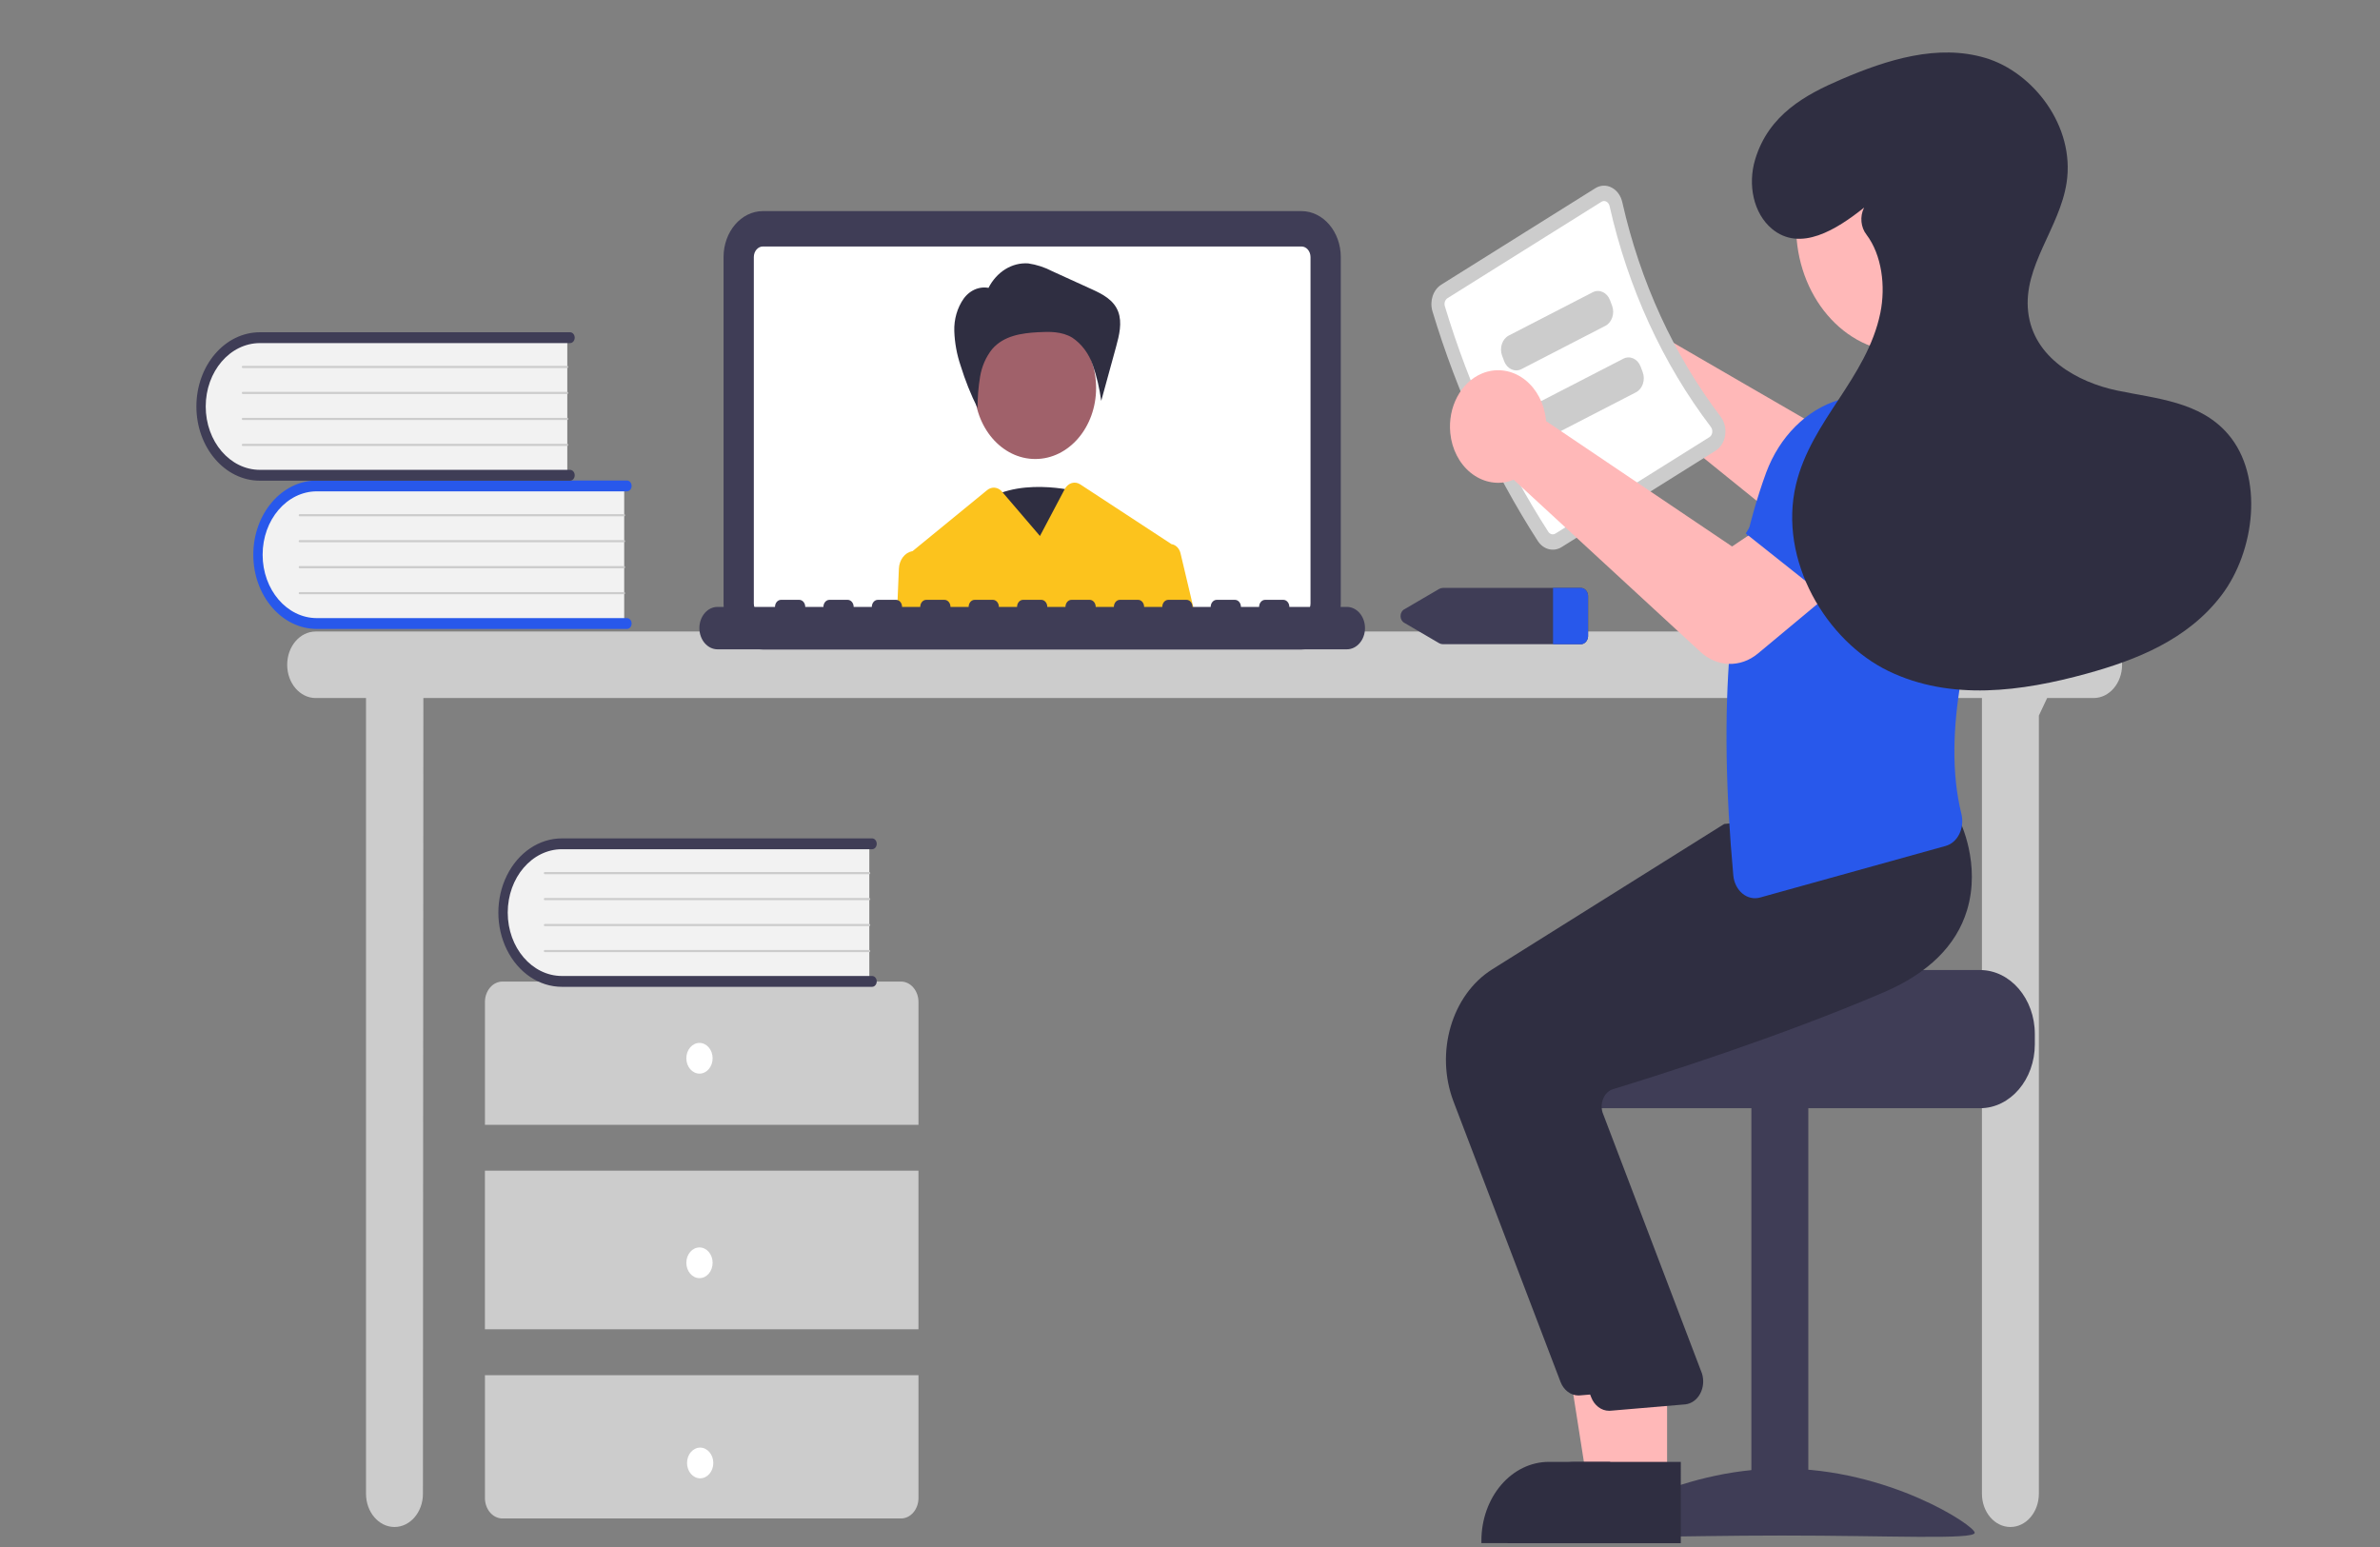 <?xml version="1.0" encoding="UTF-8" standalone="no" ?>
<!DOCTYPE svg PUBLIC "-//W3C//DTD SVG 1.1//EN" "http://www.w3.org/Graphics/SVG/1.1/DTD/svg11.dtd">
<svg xmlns="http://www.w3.org/2000/svg" xmlns:xlink="http://www.w3.org/1999/xlink" version="1.1" width="1000" height="650" viewBox="0 0 1000 650" xml:space="preserve">
<rect x="0" y="0" width="1000" height="650" fill="#808080" stroke="none"/>
<desc>Created with Fabric.js 4.6.0</desc>
<defs>
</defs>
<g transform="matrix(1.84 0 0 2.15 506.14 453.46)" id="ApBT1_TStbLByPXN4DSBu"  >
<path style="stroke: none; stroke-width: 1; stroke-dasharray: none; stroke-linecap: butt; stroke-dashoffset: 0; stroke-linejoin: miter; stroke-miterlimit: 4; fill: rgb(204,204,204); fill-rule: nonzero; opacity: 1;" vector-effect="non-scaling-stroke"  transform=" translate(-673.7, -609.2)" d="M 876.704 521.703 L 470.704 521.703 C 467.115 521.703 464.204 524.613 464.204 528.203 C 464.204 531.793 467.115 534.703 470.704 534.703 L 482.204 534.703 L 482.204 690.203 C 482.204 693.793 485.115 696.703 488.704 696.703 C 492.294 696.703 495.204 693.793 495.204 690.203 L 495.303 534.703 L 851.204 534.703 L 851.204 690.203 C 851.204 693.793 854.115 696.703 857.704 696.703 C 861.294 696.703 864.204 693.793 864.204 690.203 L 864.204 538.13 L 866.095 534.703 L 876.704 534.703 C 880.294 534.703 883.204 531.793 883.204 528.203 C 883.204 524.613 880.294 521.703 876.704 521.703 Z" stroke-linecap="round" />
</g>
<g transform="matrix(1.84 0 0 2.15 433.68 180.8)" id="4jeQdfr_Id_YyMuh7bezS"  >
<path style="stroke: none; stroke-width: 1; stroke-dasharray: none; stroke-linecap: butt; stroke-dashoffset: 0; stroke-linejoin: miter; stroke-miterlimit: 4; fill: rgb(63,61,86); fill-rule: nonzero; opacity: 1;" vector-effect="non-scaling-stroke"  transform=" translate(-634.3, -482.27)" d="M 695.794 525.105 L 572.812 525.105 C 567.854 525.099 563.836 521.081 563.83 516.123 L 563.83 448.414 C 563.836 443.456 567.854 439.438 572.812 439.432 L 695.794 439.432 C 700.752 439.438 704.77 443.456 704.776 448.414 L 704.776 516.123 C 704.77 521.081 700.752 525.099 695.794 525.105 Z" stroke-linecap="round" />
</g>
<g transform="matrix(1.84 0 0 2.15 433.68 180.8)" id="iLYL0W6sJGjriSBUudBwS"  >
<path style="stroke: none; stroke-width: 1; stroke-dasharray: none; stroke-linecap: butt; stroke-dashoffset: 0; stroke-linejoin: miter; stroke-miterlimit: 4; fill: rgb(255,255,255); fill-rule: nonzero; opacity: 1;" vector-effect="non-scaling-stroke"  transform=" translate(-634.3, -482.27)" d="M 695.793 446.345 L 572.813 446.345 C 571.671 446.347 570.745 447.273 570.743 448.415 L 570.743 516.125 C 570.745 517.267 571.671 518.192 572.813 518.195 L 695.793 518.195 C 696.936 518.192 697.861 517.267 697.863 516.125 L 697.863 448.415 C 697.861 447.273 696.936 446.347 695.793 446.345 Z" stroke-linecap="round" />
</g>
<g transform="matrix(1.84 0 0 2.15 430.09 230.51)" id="XI9kGSrppV6QGuBTPrQCq"  >
<path style="stroke: none; stroke-width: 1; stroke-dasharray: none; stroke-linecap: butt; stroke-dashoffset: 0; stroke-linejoin: miter; stroke-miterlimit: 4; fill: rgb(47,46,65); fill-rule: nonzero; opacity: 1;" vector-effect="non-scaling-stroke"  transform=" translate(-632.35, -505.41)" d="M 644.792 494.283 C 644.792 494.283 630.07 490.89 621.972 497.11 C 613.875 503.329 632.278 517.465 632.278 517.465 Z" stroke-linecap="round" />
</g>
<g transform="matrix(1.84 0 0 2.15 435 163.01)" id="fLCaZk3GJmJDm-ND__Dby"  >
<path style="stroke: none; stroke-width: 1; stroke-dasharray: none; stroke-linecap: butt; stroke-dashoffset: 0; stroke-linejoin: miter; stroke-miterlimit: 4; fill: rgb(160,97,106); fill-rule: nonzero; opacity: 1;" vector-effect="non-scaling-stroke"  transform=" translate(-13.89, -13.89)" d="M 0 13.887 C 0 6.217 6.217 0 13.887 0 C 21.557 0 27.774 6.217 27.774 13.887 C 27.774 21.557 21.557 27.774 13.887 27.774 C 6.217 27.774 0 21.557 0 13.887 z" stroke-linecap="round" />
</g>
<g transform="matrix(1.84 0 0 2.15 435.81 141.04)" id="xFfl6axLGpilUByEeZDAJ"  >
<path style="stroke: none; stroke-width: 1; stroke-dasharray: none; stroke-linecap: butt; stroke-dashoffset: 0; stroke-linejoin: miter; stroke-miterlimit: 4; fill: rgb(47,46,65); fill-rule: nonzero; opacity: 1;" vector-effect="non-scaling-stroke"  transform=" translate(-635.46, -463.76)" d="M 624.286 454.492 C 626.174 451.287 629.699 449.411 633.412 449.636 C 635.317 449.875 637.176 450.395 638.928 451.18 L 648.006 454.721 C 650.355 455.638 652.928 456.76 653.947 459.066 C 654.893 461.207 654.187 463.679 653.473 465.907 L 650.076 476.501 C 649.7 474.103 649.054 471.756 648.152 469.503 C 647.234 467.235 645.576 465.345 643.447 464.139 C 641.089 462.929 638.31 462.955 635.663 463.082 C 631.913 463.262 627.837 463.739 625.173 466.384 C 623.759 467.886 622.801 469.758 622.409 471.783 C 622.023 473.797 621.829 475.844 621.829 477.895 C 620.292 475.252 618.996 472.475 617.96 469.599 C 617.107 467.458 616.621 465.188 616.522 462.884 C 616.433 460.562 617.203 458.287 618.686 456.497 C 620.222 454.713 622.636 453.953 624.917 454.537 Z" stroke-linecap="round" />
</g>
<g transform="matrix(1.84 0 0 2.15 439.47 230.4)" id="Egrs4IsHFgdFFilglRQmb"  >
<path style="stroke: none; stroke-width: 1; stroke-dasharray: none; stroke-linecap: butt; stroke-dashoffset: 0; stroke-linejoin: miter; stroke-miterlimit: 4; fill: rgb(252,195,29); fill-rule: nonzero; opacity: 1;" vector-effect="non-scaling-stroke"  transform=" translate(-637.45, -505.36)" d="M 668.183 506.325 C 667.916 505.366 667.101 504.66 666.113 504.535 C 666.081 504.512 666.048 504.492 666.013 504.475 L 645.282 492.856 C 644.052 492.167 642.498 492.567 641.753 493.765 L 636.083 502.945 L 627.543 494.405 L 627.408 494.269 C 626.503 493.364 625.079 493.24 624.031 493.974 L 606.993 505.905 C 606.963 505.905 606.933 505.915 606.903 505.915 C 605.223 506.195 603.964 507.604 603.873 509.305 L 603.433 518.195 L 671.473 518.195 Z" stroke-linecap="round" />
</g>
<g transform="matrix(1.84 0 0 2.15 433.7 262.43)" id="0QAUbU1lJZfE5Ju9yU3zg"  >
<path style="stroke: none; stroke-width: 1; stroke-dasharray: none; stroke-linecap: butt; stroke-dashoffset: 0; stroke-linejoin: miter; stroke-miterlimit: 4; fill: rgb(63,61,86); fill-rule: nonzero; opacity: 1;" vector-effect="non-scaling-stroke"  transform=" translate(-634.31, -520.27)" d="M 706.158 516.814 L 693.03 516.814 C 693.03 516.051 692.412 515.432 691.649 515.432 L 687.503 515.432 C 686.74 515.432 686.121 516.051 686.121 516.814 L 681.976 516.814 C 681.976 516.051 681.357 515.432 680.594 515.432 L 676.449 515.432 C 675.685 515.432 675.067 516.051 675.067 516.814 L 670.921 516.814 C 670.921 516.051 670.303 515.432 669.54 515.432 L 665.394 515.432 C 664.631 515.432 664.012 516.051 664.012 516.814 L 659.867 516.814 C 659.867 516.051 659.248 515.432 658.485 515.432 L 654.34 515.432 C 653.576 515.432 652.958 516.051 652.958 516.814 L 648.812 516.814 C 648.812 516.051 648.194 515.432 647.43 515.432 L 643.285 515.432 C 642.522 515.432 641.903 516.051 641.903 516.814 L 637.758 516.814 C 637.758 516.051 637.139 515.432 636.376 515.432 L 632.23 515.432 C 631.467 515.432 630.849 516.051 630.849 516.814 L 626.703 516.814 C 626.703 516.051 626.084 515.432 625.321 515.432 L 621.176 515.432 C 620.413 515.432 619.794 516.051 619.794 516.814 L 615.649 516.814 C 615.649 516.051 615.03 515.432 614.267 515.432 L 610.121 515.432 C 609.358 515.432 608.74 516.051 608.74 516.814 L 604.594 516.814 C 604.594 516.051 603.975 515.432 603.212 515.432 L 599.067 515.432 C 598.304 515.432 597.685 516.051 597.685 516.814 L 593.54 516.814 C 593.54 516.051 592.921 515.432 592.158 515.432 L 588.012 515.432 C 587.249 515.432 586.63 516.051 586.63 516.814 L 582.485 516.814 C 582.485 516.051 581.866 515.432 581.103 515.432 L 576.958 515.432 C 576.195 515.432 575.576 516.051 575.576 516.814 L 562.449 516.814 C 560.162 516.817 558.31 518.672 558.31 520.959 C 558.31 523.246 560.162 525.101 562.449 525.105 L 706.158 525.105 C 708.447 525.105 710.303 523.249 710.303 520.959 C 710.303 518.67 708.447 516.814 706.158 516.814 Z" stroke-linecap="round" />
</g>
<g transform="matrix(1.84 0 0 2.15 185.71 232.85)" id="Dy_MxeX8u3lPlIrcdCvg8"  >
<path style="stroke: none; stroke-width: 1; stroke-dasharray: none; stroke-linecap: butt; stroke-dashoffset: 0; stroke-linejoin: miter; stroke-miterlimit: 4; fill: rgb(242,242,242); fill-rule: nonzero; opacity: 1;" vector-effect="non-scaling-stroke"  transform=" translate(-499.47, -506.5)" d="M 541.079 492.74 L 541.079 520.266 L 472.117 520.266 C 467.086 520.441 462.36 517.857 459.792 513.526 C 457.225 509.196 457.225 503.81 459.792 499.479 C 462.36 495.149 467.086 492.565 472.117 492.74 Z" stroke-linecap="round" />
</g>
<g transform="matrix(1.84 0 0 2.15 185.91 233.08)" id="sCR39OgZvU03MQJIGLn2A"  >
<path style="stroke: none; stroke-width: 1; stroke-dasharray: none; stroke-linecap: butt; stroke-dashoffset: 0; stroke-linejoin: miter; stroke-miterlimit: 4; fill: rgb(40,88,235); fill-rule: nonzero; opacity: 1;" vector-effect="non-scaling-stroke"  transform=" translate(-499.58, -506.61)" d="M 542.773 520.054 C 542.773 520.639 542.299 521.112 541.714 521.113 L 470.889 521.113 C 462.878 521.113 456.385 514.619 456.385 506.609 C 456.385 498.598 462.878 492.105 470.889 492.105 L 541.714 492.105 C 542.299 492.105 542.773 492.579 542.773 493.163 C 542.773 493.748 542.299 494.222 541.714 494.222 L 470.889 494.222 C 464.052 494.228 458.513 499.772 458.513 506.609 C 458.513 513.445 464.052 518.989 470.889 518.995 L 541.714 518.995 C 542.299 518.995 542.773 519.469 542.773 520.054 Z" stroke-linecap="round" />
</g>
<g transform="matrix(1.84 0 0 2.15 194.07 216.48)" id="TpDL4TsskNZ2r9MUVi_Zc"  >
<path style="stroke: none; stroke-width: 1; stroke-dasharray: none; stroke-linecap: butt; stroke-dashoffset: 0; stroke-linejoin: miter; stroke-miterlimit: 4; fill: rgb(204,204,204); fill-rule: nonzero; opacity: 1;" vector-effect="non-scaling-stroke"  transform=" translate(-504.02, -498.88)" d="M 541.079 499.092 L 466.971 499.092 C 466.895 499.093 466.825 499.052 466.787 498.987 C 466.749 498.921 466.749 498.84 466.787 498.774 C 466.825 498.708 466.895 498.668 466.971 498.669 L 541.079 498.669 C 541.195 498.669 541.289 498.764 541.289 498.88 C 541.289 498.997 541.195 499.091 541.079 499.092 Z" stroke-linecap="round" />
</g>
<g transform="matrix(1.84 0 0 2.15 194.07 227.39)" id="283Bcgqjj09emymzZ4MAh"  >
<path style="stroke: none; stroke-width: 1; stroke-dasharray: none; stroke-linecap: butt; stroke-dashoffset: 0; stroke-linejoin: miter; stroke-miterlimit: 4; fill: rgb(204,204,204); fill-rule: nonzero; opacity: 1;" vector-effect="non-scaling-stroke"  transform=" translate(-504.02, -503.96)" d="M 541.079 504.174 L 466.971 504.174 C 466.895 504.174 466.825 504.134 466.787 504.068 C 466.749 504.003 466.749 503.921 466.787 503.856 C 466.825 503.79 466.895 503.75 466.971 503.75 L 541.079 503.75 C 541.195 503.751 541.289 503.846 541.289 503.962 C 541.289 504.078 541.195 504.173 541.079 504.174 Z" stroke-linecap="round" />
</g>
<g transform="matrix(1.84 0 0 2.15 194.07 238.3)" id="q6FRecXOxdLfms6UCZtLo"  >
<path style="stroke: none; stroke-width: 1; stroke-dasharray: none; stroke-linecap: butt; stroke-dashoffset: 0; stroke-linejoin: miter; stroke-miterlimit: 4; fill: rgb(204,204,204); fill-rule: nonzero; opacity: 1;" vector-effect="non-scaling-stroke"  transform=" translate(-504.02, -509.04)" d="M 541.079 509.255 L 466.971 509.255 C 466.895 509.256 466.825 509.216 466.787 509.15 C 466.749 509.084 466.749 509.003 466.787 508.937 C 466.825 508.872 466.895 508.831 466.971 508.832 L 541.079 508.832 C 541.195 508.833 541.289 508.927 541.289 509.044 C 541.289 509.16 541.195 509.255 541.079 509.255 Z" stroke-linecap="round" />
</g>
<g transform="matrix(1.84 0 0 2.15 194.07 249.24)" id="BmLPSCSyd5nDUiqN1ppU6"  >
<path style="stroke: none; stroke-width: 1; stroke-dasharray: none; stroke-linecap: butt; stroke-dashoffset: 0; stroke-linejoin: miter; stroke-miterlimit: 4; fill: rgb(204,204,204); fill-rule: nonzero; opacity: 1;" vector-effect="non-scaling-stroke"  transform=" translate(-504.02, -514.13)" d="M 541.079 514.337 L 466.971 514.337 C 466.895 514.338 466.825 514.297 466.787 514.232 C 466.749 514.166 466.749 514.085 466.787 514.019 C 466.825 513.953 466.895 513.913 466.971 513.914 L 541.079 513.914 C 541.195 513.914 541.289 514.009 541.289 514.125 C 541.289 514.242 541.195 514.336 541.079 514.337 Z" stroke-linecap="round" />
</g>
<g transform="matrix(1.84 0 0 2.15 161.8 170.56)" id="iFA8jBc9Udg14WyGND6ov"  >
<path style="stroke: none; stroke-width: 1; stroke-dasharray: none; stroke-linecap: butt; stroke-dashoffset: 0; stroke-linejoin: miter; stroke-miterlimit: 4; fill: rgb(242,242,242); fill-rule: nonzero; opacity: 1;" vector-effect="non-scaling-stroke"  transform=" translate(-486.47, -477.5)" d="M 528.079 463.74 L 528.079 491.266 L 459.117 491.266 C 454.086 491.441 449.36 488.857 446.792 484.526 C 444.225 480.196 444.225 474.81 446.792 470.479 C 449.36 466.149 454.086 463.565 459.117 463.74 Z" stroke-linecap="round" />
</g>
<g transform="matrix(1.84 0 0 2.15 162 170.79)" id="ql9F_luI_KT5_bY6PqAbU"  >
<path style="stroke: none; stroke-width: 1; stroke-dasharray: none; stroke-linecap: butt; stroke-dashoffset: 0; stroke-linejoin: miter; stroke-miterlimit: 4; fill: rgb(63,61,86); fill-rule: nonzero; opacity: 1;" vector-effect="non-scaling-stroke"  transform=" translate(-486.58, -477.61)" d="M 529.773 491.054 C 529.773 491.639 529.299 492.112 528.714 492.113 L 457.889 492.113 C 449.878 492.113 443.385 485.619 443.385 477.609 C 443.385 469.598 449.878 463.105 457.889 463.105 L 528.714 463.105 C 529.299 463.105 529.773 463.579 529.773 464.163 C 529.773 464.748 529.299 465.222 528.714 465.222 L 457.889 465.222 C 451.052 465.228 445.513 470.772 445.513 477.609 C 445.513 484.445 451.052 489.989 457.889 489.995 L 528.714 489.995 C 529.299 489.995 529.773 490.469 529.773 491.054 Z" stroke-linecap="round" />
</g>
<g transform="matrix(1.84 0 0 2.15 170.17 154.18)" id="e3Cwet7Ztj6UER5ALTeNJ"  >
<path style="stroke: none; stroke-width: 1; stroke-dasharray: none; stroke-linecap: butt; stroke-dashoffset: 0; stroke-linejoin: miter; stroke-miterlimit: 4; fill: rgb(204,204,204); fill-rule: nonzero; opacity: 1;" vector-effect="non-scaling-stroke"  transform=" translate(-491.02, -469.88)" d="M 528.079 470.092 L 453.971 470.092 C 453.895 470.093 453.825 470.052 453.787 469.987 C 453.749 469.921 453.749 469.84 453.787 469.774 C 453.825 469.708 453.895 469.668 453.971 469.669 L 528.079 469.669 C 528.195 469.669 528.289 469.764 528.289 469.88 C 528.289 469.997 528.195 470.091 528.079 470.092 Z" stroke-linecap="round" />
</g>
<g transform="matrix(1.84 0 0 2.15 170.17 165.09)" id="XUEWdg4VtiCI_GY7RLTG_"  >
<path style="stroke: none; stroke-width: 1; stroke-dasharray: none; stroke-linecap: butt; stroke-dashoffset: 0; stroke-linejoin: miter; stroke-miterlimit: 4; fill: rgb(204,204,204); fill-rule: nonzero; opacity: 1;" vector-effect="non-scaling-stroke"  transform=" translate(-491.02, -474.96)" d="M 528.079 475.174 L 453.971 475.174 C 453.895 475.174 453.825 475.134 453.787 475.068 C 453.749 475.003 453.749 474.921 453.787 474.856 C 453.825 474.79 453.895 474.75 453.971 474.75 L 528.079 474.75 C 528.195 474.751 528.289 474.846 528.289 474.962 C 528.289 475.078 528.195 475.173 528.079 475.174 Z" stroke-linecap="round" />
</g>
<g transform="matrix(1.84 0 0 2.15 170.17 176.01)" id="T2BsjIi5pQGz3HsV65d7J"  >
<path style="stroke: none; stroke-width: 1; stroke-dasharray: none; stroke-linecap: butt; stroke-dashoffset: 0; stroke-linejoin: miter; stroke-miterlimit: 4; fill: rgb(204,204,204); fill-rule: nonzero; opacity: 1;" vector-effect="non-scaling-stroke"  transform=" translate(-491.02, -480.04)" d="M 528.079 480.255 L 453.971 480.255 C 453.895 480.256 453.825 480.216 453.787 480.15 C 453.749 480.084 453.749 480.003 453.787 479.937 C 453.825 479.872 453.895 479.831 453.971 479.832 L 528.079 479.832 C 528.195 479.833 528.289 479.927 528.289 480.044 C 528.289 480.16 528.195 480.255 528.079 480.255 Z" stroke-linecap="round" />
</g>
<g transform="matrix(1.84 0 0 2.15 170.17 186.94)" id="r8rHNg3524e4EUYNRJR0E"  >
<path style="stroke: none; stroke-width: 1; stroke-dasharray: none; stroke-linecap: butt; stroke-dashoffset: 0; stroke-linejoin: miter; stroke-miterlimit: 4; fill: rgb(204,204,204); fill-rule: nonzero; opacity: 1;" vector-effect="non-scaling-stroke"  transform=" translate(-491.02, -485.13)" d="M 528.079 485.337 L 453.971 485.337 C 453.895 485.338 453.825 485.297 453.787 485.232 C 453.749 485.166 453.749 485.085 453.787 485.019 C 453.825 484.953 453.895 484.913 453.971 484.914 L 528.079 484.914 C 528.195 484.914 528.289 485.009 528.289 485.125 C 528.289 485.242 528.195 485.336 528.079 485.337 Z" stroke-linecap="round" />
</g>
<g transform="matrix(1.84 0 0 2.15 294.83 442.51)" id="XY1nkuxV568AG77ok4aFH"  >
<path style="stroke: none; stroke-width: 1; stroke-dasharray: none; stroke-linecap: butt; stroke-dashoffset: 0; stroke-linejoin: miter; stroke-miterlimit: 4; fill: rgb(204,204,204); fill-rule: nonzero; opacity: 1;" vector-effect="non-scaling-stroke"  transform=" translate(-558.8, -604.1)" d="M 608.303 618.105 L 608.303 594.105 C 608.303 591.896 606.512 590.105 604.303 590.105 L 513.303 590.105 C 511.094 590.105 509.303 591.896 509.303 594.105 L 509.303 618.105 Z" stroke-linecap="round" />
</g>
<g transform="matrix(1.84 0 0 2.15 294.83 525.2)" id="FDejxX2wEwJ_JDUzsYWIy"  >
<path style="stroke: none; stroke-width: 1; stroke-dasharray: none; stroke-linecap: butt; stroke-dashoffset: 0; stroke-linejoin: miter; stroke-miterlimit: 4; fill: rgb(204,204,204); fill-rule: nonzero; opacity: 1;" vector-effect="non-scaling-stroke"  transform=" translate(-49.5, -15.5)" d="M 0 31 L 0 0 L 99 0 L 99 31 z" stroke-linecap="round" />
</g>
<g transform="matrix(1.84 0 0 2.15 294.83 607.9)" id="mdH44uADfaM2GwUumn1eB"  >
<path style="stroke: none; stroke-width: 1; stroke-dasharray: none; stroke-linecap: butt; stroke-dashoffset: 0; stroke-linejoin: miter; stroke-miterlimit: 4; fill: rgb(204,204,204); fill-rule: nonzero; opacity: 1;" vector-effect="non-scaling-stroke"  transform=" translate(-558.8, -681.1)" d="M 509.303 667.105 L 509.303 691.105 C 509.303 693.314 511.094 695.105 513.303 695.105 L 604.303 695.105 C 606.512 695.105 608.303 693.314 608.303 691.105 L 608.303 667.105 Z" stroke-linecap="round" />
</g>
<g transform="matrix(1.84 0 0 2.15 293.9 444.65)" id="zWBDUME9uSP3W0GmJI4XW"  >
<path style="stroke: none; stroke-width: 1; stroke-dasharray: none; stroke-linecap: butt; stroke-dashoffset: 0; stroke-linejoin: miter; stroke-miterlimit: 4; fill: rgb(255,255,255); fill-rule: nonzero; opacity: 1;" vector-effect="non-scaling-stroke"  transform=" translate(-3, -3)" d="M 0 3 C 0 1.343 1.343 0 3 0 C 4.657 0 6 1.343 6 3 C 6 4.657 4.657 6 3 6 C 1.343 6 0 4.657 0 3 z" stroke-linecap="round" />
</g>
<g transform="matrix(1.84 0 0 2.15 293.9 530.58)" id="Rt41CePybuMVfkhsHj2pY"  >
<path style="stroke: none; stroke-width: 1; stroke-dasharray: none; stroke-linecap: butt; stroke-dashoffset: 0; stroke-linejoin: miter; stroke-miterlimit: 4; fill: rgb(255,255,255); fill-rule: nonzero; opacity: 1;" vector-effect="non-scaling-stroke"  transform=" translate(-3, -3)" d="M 0 3 C 0 1.343 1.343 0 3 0 C 4.657 0 6 1.343 6 3 C 6 4.657 4.657 6 3 6 C 1.343 6 0 4.657 0 3 z" stroke-linecap="round" />
</g>
<g transform="matrix(1.84 0 0 2.15 294.19 614.69)" id="e3EoKo4w_2W11cNvGRKot"  >
<path style="stroke: none; stroke-width: 1; stroke-dasharray: none; stroke-linecap: butt; stroke-dashoffset: 0; stroke-linejoin: miter; stroke-miterlimit: 4; fill: rgb(255,255,255); fill-rule: nonzero; opacity: 1;" vector-effect="non-scaling-stroke"  transform=" translate(-3, -3)" d="M 0 3 C 0 1.343 1.343 0 3 0 C 4.657 0 6 1.343 6 3 C 6 4.657 4.657 6 3 6 C 1.343 6 0 4.657 0 3 z" stroke-linecap="round" />
</g>
<g transform="matrix(1.84 0 0 2.15 288.7 383.21)" id="snAGEC5vS4DPvIo73yXi7"  >
<path style="stroke: none; stroke-width: 1; stroke-dasharray: none; stroke-linecap: butt; stroke-dashoffset: 0; stroke-linejoin: miter; stroke-miterlimit: 4; fill: rgb(242,242,242); fill-rule: nonzero; opacity: 1;" vector-effect="non-scaling-stroke"  transform=" translate(-555.47, -576.5)" d="M 597.079 562.74 L 597.079 590.266 L 528.117 590.266 C 523.086 590.441 518.36 587.857 515.792 583.526 C 513.225 579.196 513.225 573.81 515.792 569.479 C 518.36 565.149 523.086 562.565 528.117 562.74 Z" stroke-linecap="round" />
</g>
<g transform="matrix(1.84 0 0 2.15 288.88 383.45)" id="aMVuWG3_rm8n3ENLut5ub"  >
<path style="stroke: none; stroke-width: 1; stroke-dasharray: none; stroke-linecap: butt; stroke-dashoffset: 0; stroke-linejoin: miter; stroke-miterlimit: 4; fill: rgb(63,61,86); fill-rule: nonzero; opacity: 1;" vector-effect="non-scaling-stroke"  transform=" translate(-555.57, -576.61)" d="M 598.773 590.054 C 598.773 590.639 598.299 591.112 597.714 591.113 L 526.889 591.113 C 521.704 591.117 516.911 588.353 514.318 583.864 C 511.724 579.375 511.724 573.843 514.318 569.353 C 516.911 564.864 521.704 562.1 526.889 562.105 L 597.714 562.105 C 598.299 562.105 598.773 562.579 598.773 563.163 C 598.773 563.748 598.299 564.222 597.714 564.222 L 526.889 564.222 C 520.052 564.228 514.513 569.772 514.513 576.609 C 514.513 583.445 520.052 588.989 526.889 588.995 L 597.714 588.995 C 598.299 588.995 598.773 589.469 598.773 590.054 Z" stroke-linecap="round" />
</g>
<g transform="matrix(1.84 0 0 2.15 297.07 366.85)" id="kEb2zQdWppdDn8AZ0i3gC"  >
<path style="stroke: none; stroke-width: 1; stroke-dasharray: none; stroke-linecap: butt; stroke-dashoffset: 0; stroke-linejoin: miter; stroke-miterlimit: 4; fill: rgb(204,204,204); fill-rule: nonzero; opacity: 1;" vector-effect="non-scaling-stroke"  transform=" translate(-560.02, -568.88)" d="M 597.079 569.092 L 522.971 569.092 C 522.895 569.093 522.825 569.052 522.787 568.987 C 522.749 568.921 522.749 568.84 522.787 568.774 C 522.825 568.708 522.895 568.668 522.971 568.669 L 597.079 568.669 C 597.195 568.669 597.289 568.764 597.289 568.88 C 597.289 568.997 597.195 569.091 597.079 569.092 Z" stroke-linecap="round" />
</g>
<g transform="matrix(1.84 0 0 2.15 297.07 377.76)" id="FLYEvpxuTMHEw8Ye2U6eH"  >
<path style="stroke: none; stroke-width: 1; stroke-dasharray: none; stroke-linecap: butt; stroke-dashoffset: 0; stroke-linejoin: miter; stroke-miterlimit: 4; fill: rgb(204,204,204); fill-rule: nonzero; opacity: 1;" vector-effect="non-scaling-stroke"  transform=" translate(-560.02, -573.96)" d="M 597.079 574.174 L 522.971 574.174 C 522.895 574.174 522.825 574.134 522.787 574.068 C 522.749 574.003 522.749 573.921 522.787 573.856 C 522.825 573.79 522.895 573.75 522.971 573.75 L 597.079 573.75 C 597.195 573.751 597.289 573.846 597.289 573.962 C 597.289 574.078 597.195 574.173 597.079 574.174 Z" stroke-linecap="round" />
</g>
<g transform="matrix(1.84 0 0 2.15 297.07 388.67)" id="-bXWLWEyISxED_ZNEZFUG"  >
<path style="stroke: none; stroke-width: 1; stroke-dasharray: none; stroke-linecap: butt; stroke-dashoffset: 0; stroke-linejoin: miter; stroke-miterlimit: 4; fill: rgb(204,204,204); fill-rule: nonzero; opacity: 1;" vector-effect="non-scaling-stroke"  transform=" translate(-560.02, -579.04)" d="M 597.079 579.255 L 522.971 579.255 C 522.895 579.256 522.825 579.216 522.787 579.15 C 522.749 579.084 522.749 579.003 522.787 578.937 C 522.825 578.872 522.895 578.831 522.971 578.832 L 597.079 578.832 C 597.195 578.833 597.289 578.927 597.289 579.044 C 597.289 579.16 597.195 579.255 597.079 579.255 Z" stroke-linecap="round" />
</g>
<g transform="matrix(1.84 0 0 2.15 297.07 399.61)" id="25pZ32a5sPKf3hg2WKM2C"  >
<path style="stroke: none; stroke-width: 1; stroke-dasharray: none; stroke-linecap: butt; stroke-dashoffset: 0; stroke-linejoin: miter; stroke-miterlimit: 4; fill: rgb(204,204,204); fill-rule: nonzero; opacity: 1;" vector-effect="non-scaling-stroke"  transform=" translate(-560.02, -584.13)" d="M 597.079 584.337 L 522.971 584.337 C 522.895 584.338 522.825 584.297 522.787 584.232 C 522.749 584.166 522.749 584.085 522.787 584.019 C 522.825 583.953 522.895 583.913 522.971 583.914 L 597.079 583.914 C 597.195 583.914 597.289 584.009 597.289 584.125 C 597.289 584.242 597.195 584.336 597.079 584.337 Z" stroke-linecap="round" />
</g>
<g transform="matrix(1.84 0 0 2.15 627.87 258.84)" id="TDjudxwkfeTpB0BYGcent"  >
<path style="stroke: none; stroke-width: 1; stroke-dasharray: none; stroke-linecap: butt; stroke-dashoffset: 0; stroke-linejoin: miter; stroke-miterlimit: 4; fill: rgb(63,61,86); fill-rule: nonzero; opacity: 1;" vector-effect="non-scaling-stroke"  transform=" translate(-739.89, -518.6)" d="M 759.563 513.105 L 728.143 513.105 C 727.845 513.104 727.551 513.173 727.283 513.305 L 719.353 517.275 C 718.819 517.501 718.473 518.025 718.473 518.605 C 718.473 519.184 718.819 519.708 719.353 519.935 L 727.283 523.905 C 727.551 524.037 727.845 524.105 728.143 524.105 L 759.563 524.105 C 760.464 524.157 761.239 523.475 761.303 522.575 L 761.303 514.635 C 761.24 513.734 760.464 513.053 759.563 513.105 Z" stroke-linecap="round" />
</g>
<g transform="matrix(1.84 0 0 2.15 659.89 258.84)" id="INNER4Lk1Ql7BP1urhEQD"  >
<path style="stroke: none; stroke-width: 1; stroke-dasharray: none; stroke-linecap: butt; stroke-dashoffset: 0; stroke-linejoin: miter; stroke-miterlimit: 4; fill: rgb(40,88,235); fill-rule: nonzero; opacity: 1;" vector-effect="non-scaling-stroke"  transform=" translate(-757.3, -518.6)" d="M 761.303 514.635 L 761.303 522.575 C 761.239 523.475 760.464 524.157 759.563 524.105 L 753.303 524.105 L 753.303 513.105 L 759.563 513.105 C 760.464 513.053 761.24 513.734 761.303 514.635 Z" stroke-linecap="round" />
</g>
<g transform="matrix(1.84 0 0 2.15 732.89 175.45)" id="vv_X0L_pv2ug3F2HLB7Ey"  >
<path style="stroke: none; stroke-width: 1; stroke-dasharray: none; stroke-linecap: butt; stroke-dashoffset: 0; stroke-linejoin: miter; stroke-miterlimit: 4; fill: rgb(255,184,184); fill-rule: nonzero; opacity: 1;" vector-effect="non-scaling-stroke"  transform=" translate(-796.99, -479.78)" d="M 759.327 453.705 C 762.205 452.462 765.477 452.507 768.32 453.827 C 771.164 455.148 773.309 457.619 774.217 460.619 C 774.357 461.089 774.464 461.569 774.537 462.054 L 818.475 483.842 L 828.643 477.104 L 841.295 491.669 L 825.769 504.279 C 821.935 507.368 816.529 507.577 812.468 504.792 L 767.889 473.964 C 767.557 474.104 767.218 474.228 766.874 474.334 C 763.873 475.241 760.627 474.826 757.952 473.191 C 755.276 471.556 753.425 468.858 752.864 465.773 C 752.781 465.33 752.727 464.883 752.701 464.434 C 752.448 459.823 755.091 455.543 759.327 453.705 Z" stroke-linecap="round" />
</g>
<g transform="matrix(1.84 0 0 2.15 749.17 436.6)" id="yTJUG3_He90GyFVmaBLQu"  >
<path style="stroke: none; stroke-width: 1; stroke-dasharray: none; stroke-linecap: butt; stroke-dashoffset: 0; stroke-linejoin: miter; stroke-miterlimit: 4; fill: rgb(63,61,86); fill-rule: nonzero; opacity: 1;" vector-effect="non-scaling-stroke"  transform=" translate(-805.84, -601.35)" d="M 850.841 587.853 L 802.831 587.853 C 802.831 589.233 753.351 590.353 753.351 590.353 C 752.575 590.938 751.867 591.609 751.241 592.353 C 749.362 594.595 748.335 597.428 748.341 600.353 L 748.341 602.353 C 748.344 609.256 753.939 614.851 760.841 614.853 L 850.841 614.853 C 857.742 614.847 863.335 609.254 863.341 602.353 L 863.341 600.353 C 863.331 593.454 857.741 587.863 850.841 587.853 Z" stroke-linecap="round" />
</g>
<g transform="matrix(1.84 0 0 2.15 747.84 554.76)" id="jostD9Z2H-Iq2tBGHViaG"  >
<path style="stroke: none; stroke-width: 1; stroke-dasharray: none; stroke-linecap: butt; stroke-dashoffset: 0; stroke-linejoin: miter; stroke-miterlimit: 4; fill: rgb(63,61,86); fill-rule: nonzero; opacity: 1;" vector-effect="non-scaling-stroke"  transform=" translate(-6.5, -42)" d="M 0 84 L 0 0 L 13 0 L 13 84 z" stroke-linecap="round" />
</g>
<g transform="matrix(1.84 0 0 2.15 748.76 631.39)" id="1GG29EIS6On7j_aEjkV_8"  >
<path style="stroke: none; stroke-width: 1; stroke-dasharray: none; stroke-linecap: butt; stroke-dashoffset: 0; stroke-linejoin: miter; stroke-miterlimit: 4; fill: rgb(63,61,86); fill-rule: nonzero; opacity: 1;" vector-effect="non-scaling-stroke"  transform=" translate(-805.62, -692.03)" d="M 761.617 697.9 C 761.617 699.305 781.317 698.443 805.617 698.443 C 829.918 698.443 849.617 699.305 849.617 697.9 C 849.617 696.495 829.918 685.357 805.617 685.357 C 781.317 685.357 761.617 696.495 761.617 697.9 Z" stroke-linecap="round" />
</g>
<g transform="matrix(1.84 0 0 2.15 672.78 588.7)" id="FqQlgnLpglHrg2Xd8kO4H"  >
<path style="stroke: none; stroke-width: 1; stroke-dasharray: none; stroke-linecap: butt; stroke-dashoffset: 0; stroke-linejoin: miter; stroke-miterlimit: 4; fill: rgb(255,184,184); fill-rule: nonzero; opacity: 1;" vector-effect="non-scaling-stroke"  transform=" translate(-510.31, -472.09)" d="M 519.353 487.993 L 507.094 487.992 L 501.261 456.195 L 519.355 456.196 z" stroke-linecap="round" />
</g>
<g transform="matrix(1.84 0 0 2.15 658.8 631.3)" id="yExwVkXU6uHlJbD_sM9Gb"  >
<path style="stroke: none; stroke-width: 1; stroke-dasharray: none; stroke-linecap: butt; stroke-dashoffset: 0; stroke-linejoin: miter; stroke-miterlimit: 4; fill: rgb(47,46,65); fill-rule: nonzero; opacity: 1;" vector-effect="non-scaling-stroke"  transform=" translate(-756.71, -691.99)" d="M 776.48 699.938 L 736.949 699.937 L 736.949 699.437 C 736.949 695.356 738.57 691.443 741.456 688.557 C 744.341 685.672 748.255 684.051 752.336 684.051 L 752.337 684.051 L 776.481 684.052 Z" stroke-linecap="round" />
</g>
<g transform="matrix(1.84 0 0 2.15 711.59 461.88)" id="wd2qe5OY_rpkhlRAGvFos"  >
<path style="stroke: none; stroke-width: 1; stroke-dasharray: none; stroke-linecap: butt; stroke-dashoffset: 0; stroke-linejoin: miter; stroke-miterlimit: 4; fill: rgb(47,46,65); fill-rule: nonzero; opacity: 1;" vector-effect="non-scaling-stroke"  transform=" translate(-785.41, -613.12)" d="M 755.017 668.337 L 730.576 613.529 C 726.344 603.95 730.183 592.726 739.394 587.745 L 792.408 559.317 L 816.599 557.259 L 838.914 555.231 L 839.074 555.504 C 839.28 555.851 844.078 564.138 840.835 573.225 C 838.375 580.118 831.976 585.502 821.816 589.227 C 798.102 597.923 770.707 605.354 760.03 608.145 C 759.075 608.389 758.271 609.03 757.819 609.905 C 757.366 610.77 757.294 611.784 757.622 612.704 L 780.329 663.718 C 780.81 665.03 780.654 666.49 779.908 667.671 C 779.162 668.851 777.91 669.619 776.52 669.748 L 759.553 670.983 Q 759.337 671.004 759.123 671.004 C 757.348 671.003 755.739 669.958 755.017 668.337 Z" stroke-linecap="round" />
</g>
<g transform="matrix(1.84 0 0 2.15 683.82 588.7)" id="axvk7gAEjrbM184VG9xax"  >
<path style="stroke: none; stroke-width: 1; stroke-dasharray: none; stroke-linecap: butt; stroke-dashoffset: 0; stroke-linejoin: miter; stroke-miterlimit: 4; fill: rgb(255,184,184); fill-rule: nonzero; opacity: 1;" vector-effect="non-scaling-stroke"  transform=" translate(-516.31, -472.09)" d="M 525.353 487.993 L 513.094 487.992 L 507.261 456.195 L 525.355 456.196 z" stroke-linecap="round" />
</g>
<g transform="matrix(1.84 0 0 2.15 669.84 631.3)" id="0Z-mah3_JOgl0ozpFFSI_"  >
<path style="stroke: none; stroke-width: 1; stroke-dasharray: none; stroke-linecap: butt; stroke-dashoffset: 0; stroke-linejoin: miter; stroke-miterlimit: 4; fill: rgb(47,46,65); fill-rule: nonzero; opacity: 1;" vector-effect="non-scaling-stroke"  transform=" translate(-762.71, -691.99)" d="M 782.48 699.938 L 742.949 699.937 L 742.949 699.437 C 742.949 695.356 744.57 691.443 747.456 688.557 C 750.341 685.672 754.255 684.051 758.336 684.051 L 758.337 684.051 L 782.481 684.052 Z" stroke-linecap="round" />
</g>
<g transform="matrix(1.84 0 0 2.15 724.47 468.32)" id="6YLUhzDlkL2hJjiak7qcA"  >
<path style="stroke: none; stroke-width: 1; stroke-dasharray: none; stroke-linecap: butt; stroke-dashoffset: 0; stroke-linejoin: miter; stroke-miterlimit: 4; fill: rgb(47,46,65); fill-rule: nonzero; opacity: 1;" vector-effect="non-scaling-stroke"  transform=" translate(-792.41, -616.12)" d="M 762.017 671.337 L 737.576 616.529 C 733.344 606.95 737.183 595.726 746.394 590.745 L 799.408 562.317 L 823.599 560.259 L 845.914 558.231 L 846.074 558.504 C 846.28 558.851 851.078 567.138 847.835 576.225 C 845.375 583.118 838.976 588.502 828.816 592.227 C 805.102 600.923 777.707 608.354 767.03 611.145 C 766.075 611.389 765.271 612.03 764.819 612.905 C 764.366 613.77 764.294 614.784 764.622 615.704 L 787.329 666.718 C 787.81 668.03 787.654 669.49 786.908 670.671 C 786.162 671.851 784.91 672.619 783.52 672.748 L 766.553 673.983 Q 766.337 674.004 766.123 674.004 C 764.348 674.003 762.739 672.958 762.017 671.337 Z" stroke-linecap="round" />
</g>
<g transform="matrix(1.84 0 0 2.15 663.2 154.48)" id="ZstuOO6SeMHaIQ4VTNq2O"  >
<path style="stroke: none; stroke-width: 1; stroke-dasharray: none; stroke-linecap: butt; stroke-dashoffset: 0; stroke-linejoin: miter; stroke-miterlimit: 4; fill: rgb(204,204,204); fill-rule: nonzero; opacity: 1;" vector-effect="non-scaling-stroke"  transform=" translate(-759.1, -470.02)" d="M 749.835 503.906 C 739.564 490.245 731.445 475.092 725.759 458.974 C 725.079 456.983 725.938 454.792 727.791 453.795 L 762.936 434.963 C 764.088 434.341 765.463 434.285 766.662 434.812 C 767.883 435.343 768.791 436.407 769.123 437.696 C 773.214 453.228 780.903 467.578 791.569 479.587 C 792.458 480.577 792.841 481.923 792.607 483.233 C 792.381 484.523 791.574 485.637 790.417 486.251 L 755.272 505.083 C 753.416 506.073 751.115 505.575 749.835 503.906 Z" stroke-linecap="round" />
</g>
<g transform="matrix(1.84 0 0 2.15 663.2 154.48)" id="aJhM8EzVLjednixW4ID1S"  >
<path style="stroke: none; stroke-width: 1; stroke-dasharray: none; stroke-linecap: butt; stroke-dashoffset: 0; stroke-linejoin: miter; stroke-miterlimit: 4; fill: rgb(255,255,255); fill-rule: nonzero; opacity: 1;" vector-effect="non-scaling-stroke"  transform=" translate(-759.1, -470.02)" d="M 752.233 502.104 C 752.623 502.591 753.304 502.731 753.855 502.439 L 789 483.607 C 789.346 483.426 789.588 483.094 789.653 482.71 C 789.727 482.304 789.607 481.886 789.328 481.582 C 778.348 469.219 770.432 454.446 766.221 438.457 C 766.122 438.056 765.842 437.725 765.463 437.562 C 765.106 437.402 764.695 437.419 764.353 437.608 L 729.208 456.439 C 728.659 456.736 728.398 457.382 728.588 457.976 C 734.172 473.806 742.146 488.687 752.233 502.104 Z" stroke-linecap="round" />
</g>
<g transform="matrix(1.84 0 0 2.15 828.8 202.83)" id="Lgk8DtZFi0kC-sEDN8bce"  >
<path style="stroke: none; stroke-width: 1; stroke-dasharray: none; stroke-linecap: butt; stroke-dashoffset: 0; stroke-linejoin: miter; stroke-miterlimit: 4; fill: rgb(108,99,255); fill-rule: nonzero; opacity: 1;" vector-effect="non-scaling-stroke"  transform=" translate(-849.14, -492.53)" d="M 866.593 498.883 L 839.068 509.342 L 832.348 490.675 C 830.506 485.558 832.618 479.857 837.35 477.176 L 837.35 477.176 C 842.14 474.461 848.195 475.643 851.612 479.96 Z" stroke-linecap="round" />
</g>
<g transform="matrix(1.84 0 0 2.15 782.97 271.53)" id="eGVyy2H5kH7olM5HqGSp-"  >
<path style="stroke: none; stroke-width: 1; stroke-dasharray: none; stroke-linecap: butt; stroke-dashoffset: 0; stroke-linejoin: miter; stroke-miterlimit: 4; fill: rgb(40,88,235); fill-rule: nonzero; opacity: 1;" vector-effect="non-scaling-stroke"  transform=" translate(-824.22, -524.51)" d="M 796.583 572.843 C 795.411 572.014 794.652 570.721 794.499 569.294 C 790.974 536.384 793.429 510.63 802.005 490.559 C 805.065 483.545 811.17 478.32 818.572 476.379 L 840.822 475.256 L 840.937 475.312 C 851.246 480.361 857.025 491.574 855.156 502.9 C 848 521.763 842.008 541.403 846.577 557.246 C 846.965 558.585 846.79 560.023 846.093 561.23 C 845.418 562.396 844.291 563.232 842.978 563.539 L 800.599 573.62 C 799.211 573.95 797.748 573.667 796.583 572.843 Z" stroke-linecap="round" />
</g>
<g transform="matrix(1.84 0 0 2.15 799.85 95.11)" id="9Cg5-NzYngh6WZ7ORjiIQ"  >
<path style="stroke: none; stroke-width: 1; stroke-dasharray: none; stroke-linecap: butt; stroke-dashoffset: 0; stroke-linejoin: miter; stroke-miterlimit: 4; fill: rgb(255,184,184); fill-rule: nonzero; opacity: 1;" vector-effect="non-scaling-stroke"  transform=" translate(-24.56, -24.56)" d="M 0 24.561 C 0 10.996 10.996 0 24.561 0 C 38.126 0 49.122 10.996 49.122 24.561 C 49.122 38.126 38.126 49.122 24.561 49.122 C 10.996 49.122 0 38.126 0 24.561 z" stroke-linecap="round" />
</g>
<g transform="matrix(1.84 0 0 2.15 654.23 138.94)" id="KKXZL_VnOX2KUUiOi534t"  >
<path style="stroke: none; stroke-width: 1; stroke-dasharray: none; stroke-linecap: butt; stroke-dashoffset: 0; stroke-linejoin: miter; stroke-miterlimit: 4; fill: rgb(204,204,204); fill-rule: nonzero; opacity: 1;" vector-effect="non-scaling-stroke"  transform=" translate(-754.22, -462.78)" d="M 765.243 461.838 L 746.102 470.287 C 744.586 470.955 742.816 470.269 742.146 468.754 L 741.672 467.682 C 741.005 466.166 741.691 464.396 743.205 463.726 L 762.347 455.276 C 763.863 454.609 765.633 455.295 766.303 456.809 L 766.776 457.882 C 767.444 459.398 766.758 461.167 765.243 461.838 Z" stroke-linecap="round" />
</g>
<g transform="matrix(1.84 0 0 2.15 667.1 166.86)" id="p2eP1aY_VtOAqPHPjK8-p"  >
<path style="stroke: none; stroke-width: 1; stroke-dasharray: none; stroke-linecap: butt; stroke-dashoffset: 0; stroke-linejoin: miter; stroke-miterlimit: 4; fill: rgb(204,204,204); fill-rule: nonzero; opacity: 1;" vector-effect="non-scaling-stroke"  transform=" translate(-761.22, -475.78)" d="M 772.243 474.838 L 753.102 483.287 C 751.586 483.955 749.816 483.269 749.146 481.754 L 748.672 480.682 C 748.005 479.166 748.691 477.396 750.205 476.726 L 769.347 468.276 C 770.863 467.609 772.633 468.295 773.303 469.809 L 773.776 470.882 C 774.444 472.398 773.758 474.167 772.243 474.838 Z" stroke-linecap="round" />
</g>
<g transform="matrix(1.84 0 0 2.15 689 217.25)" id="2t9MAZWef6rDkb9JAFNiK"  >
<path style="stroke: none; stroke-width: 1; stroke-dasharray: none; stroke-linecap: butt; stroke-dashoffset: 0; stroke-linejoin: miter; stroke-miterlimit: 4; fill: rgb(255,184,184); fill-rule: nonzero; opacity: 1;" vector-effect="non-scaling-stroke"  transform=" translate(-773.13, -499.24)" d="M 787.005 525.615 L 744.331 491.949 C 743.991 492.069 743.645 492.171 743.295 492.255 C 740.248 492.967 737.043 492.352 734.477 490.563 C 731.893 488.772 730.206 485.954 729.85 482.83 C 729.261 477.748 732.247 472.928 737.059 471.192 C 740.01 470.133 743.273 470.384 746.027 471.88 C 748.782 473.377 750.768 475.977 751.486 479.029 C 751.596 479.507 751.672 479.992 751.715 480.481 L 794.196 504.989 L 804.768 498.902 L 816.479 514.234 L 800.065 525.933 C 796.119 528.723 790.81 528.593 787.005 525.615 Z" stroke-linecap="round" />
</g>
<g transform="matrix(1.84 0 0 2.15 762.72 219.44)" id="6t4Pvk4Bkaa2wkDLSA0fh"  >
<path style="stroke: none; stroke-width: 1; stroke-dasharray: none; stroke-linecap: butt; stroke-dashoffset: 0; stroke-linejoin: miter; stroke-miterlimit: 4; fill: rgb(40,88,235); fill-rule: nonzero; opacity: 1;" vector-effect="non-scaling-stroke"  transform=" translate(-813.21, -500.26)" d="M 821.686 519.009 L 797.337 502.451 L 808.78 486.245 C 811.917 481.801 817.799 480.264 822.709 482.605 L 822.709 482.605 C 827.679 484.974 830.181 490.612 828.603 495.887 Z" stroke-linecap="round" />
</g>
<g transform="matrix(1.84 0 0 2.15 840.99 156.08)" id="DxxC79T-iS5Gmqgk_OhAl"  >
<path style="stroke: none; stroke-width: 1; stroke-dasharray: none; stroke-linecap: butt; stroke-dashoffset: 0; stroke-linejoin: miter; stroke-miterlimit: 4; fill: rgb(47,46,65); fill-rule: nonzero; opacity: 1;" vector-effect="non-scaling-stroke"  transform=" translate(-855.77, -470.76)" d="M 824.391 438.727 C 818.079 443.047 809.79 447.488 803.342 442.887 C 799.109 439.866 797.775 434.272 799.492 429.363 C 802.579 420.534 811.061 416.647 819.172 413.668 C 829.717 409.795 841.198 406.714 852.083 409.487 C 862.969 412.261 872.589 422.8 870.624 433.86 C 869.044 442.755 860.654 450.155 861.845 459.11 C 863.044 468.122 873.179 472.866 882.126 474.477 C 891.074 476.087 901.087 476.605 907.517 483.032 C 915.72 491.231 913.672 505.885 905.953 514.541 C 898.234 523.198 886.586 527.121 875.299 529.789 C 860.345 533.323 844.17 535.18 829.967 529.315 C 815.764 523.45 804.712 507.661 808.826 492.855 C 810.564 486.601 814.658 481.316 818.614 476.171 C 822.571 471.025 826.578 465.645 828.087 459.332 C 829.345 454.071 828.414 447.963 824.925 444.017 C 823.623 442.6 823.383 440.505 824.331 438.831 Z" stroke-linecap="round" />
</g>
</svg>